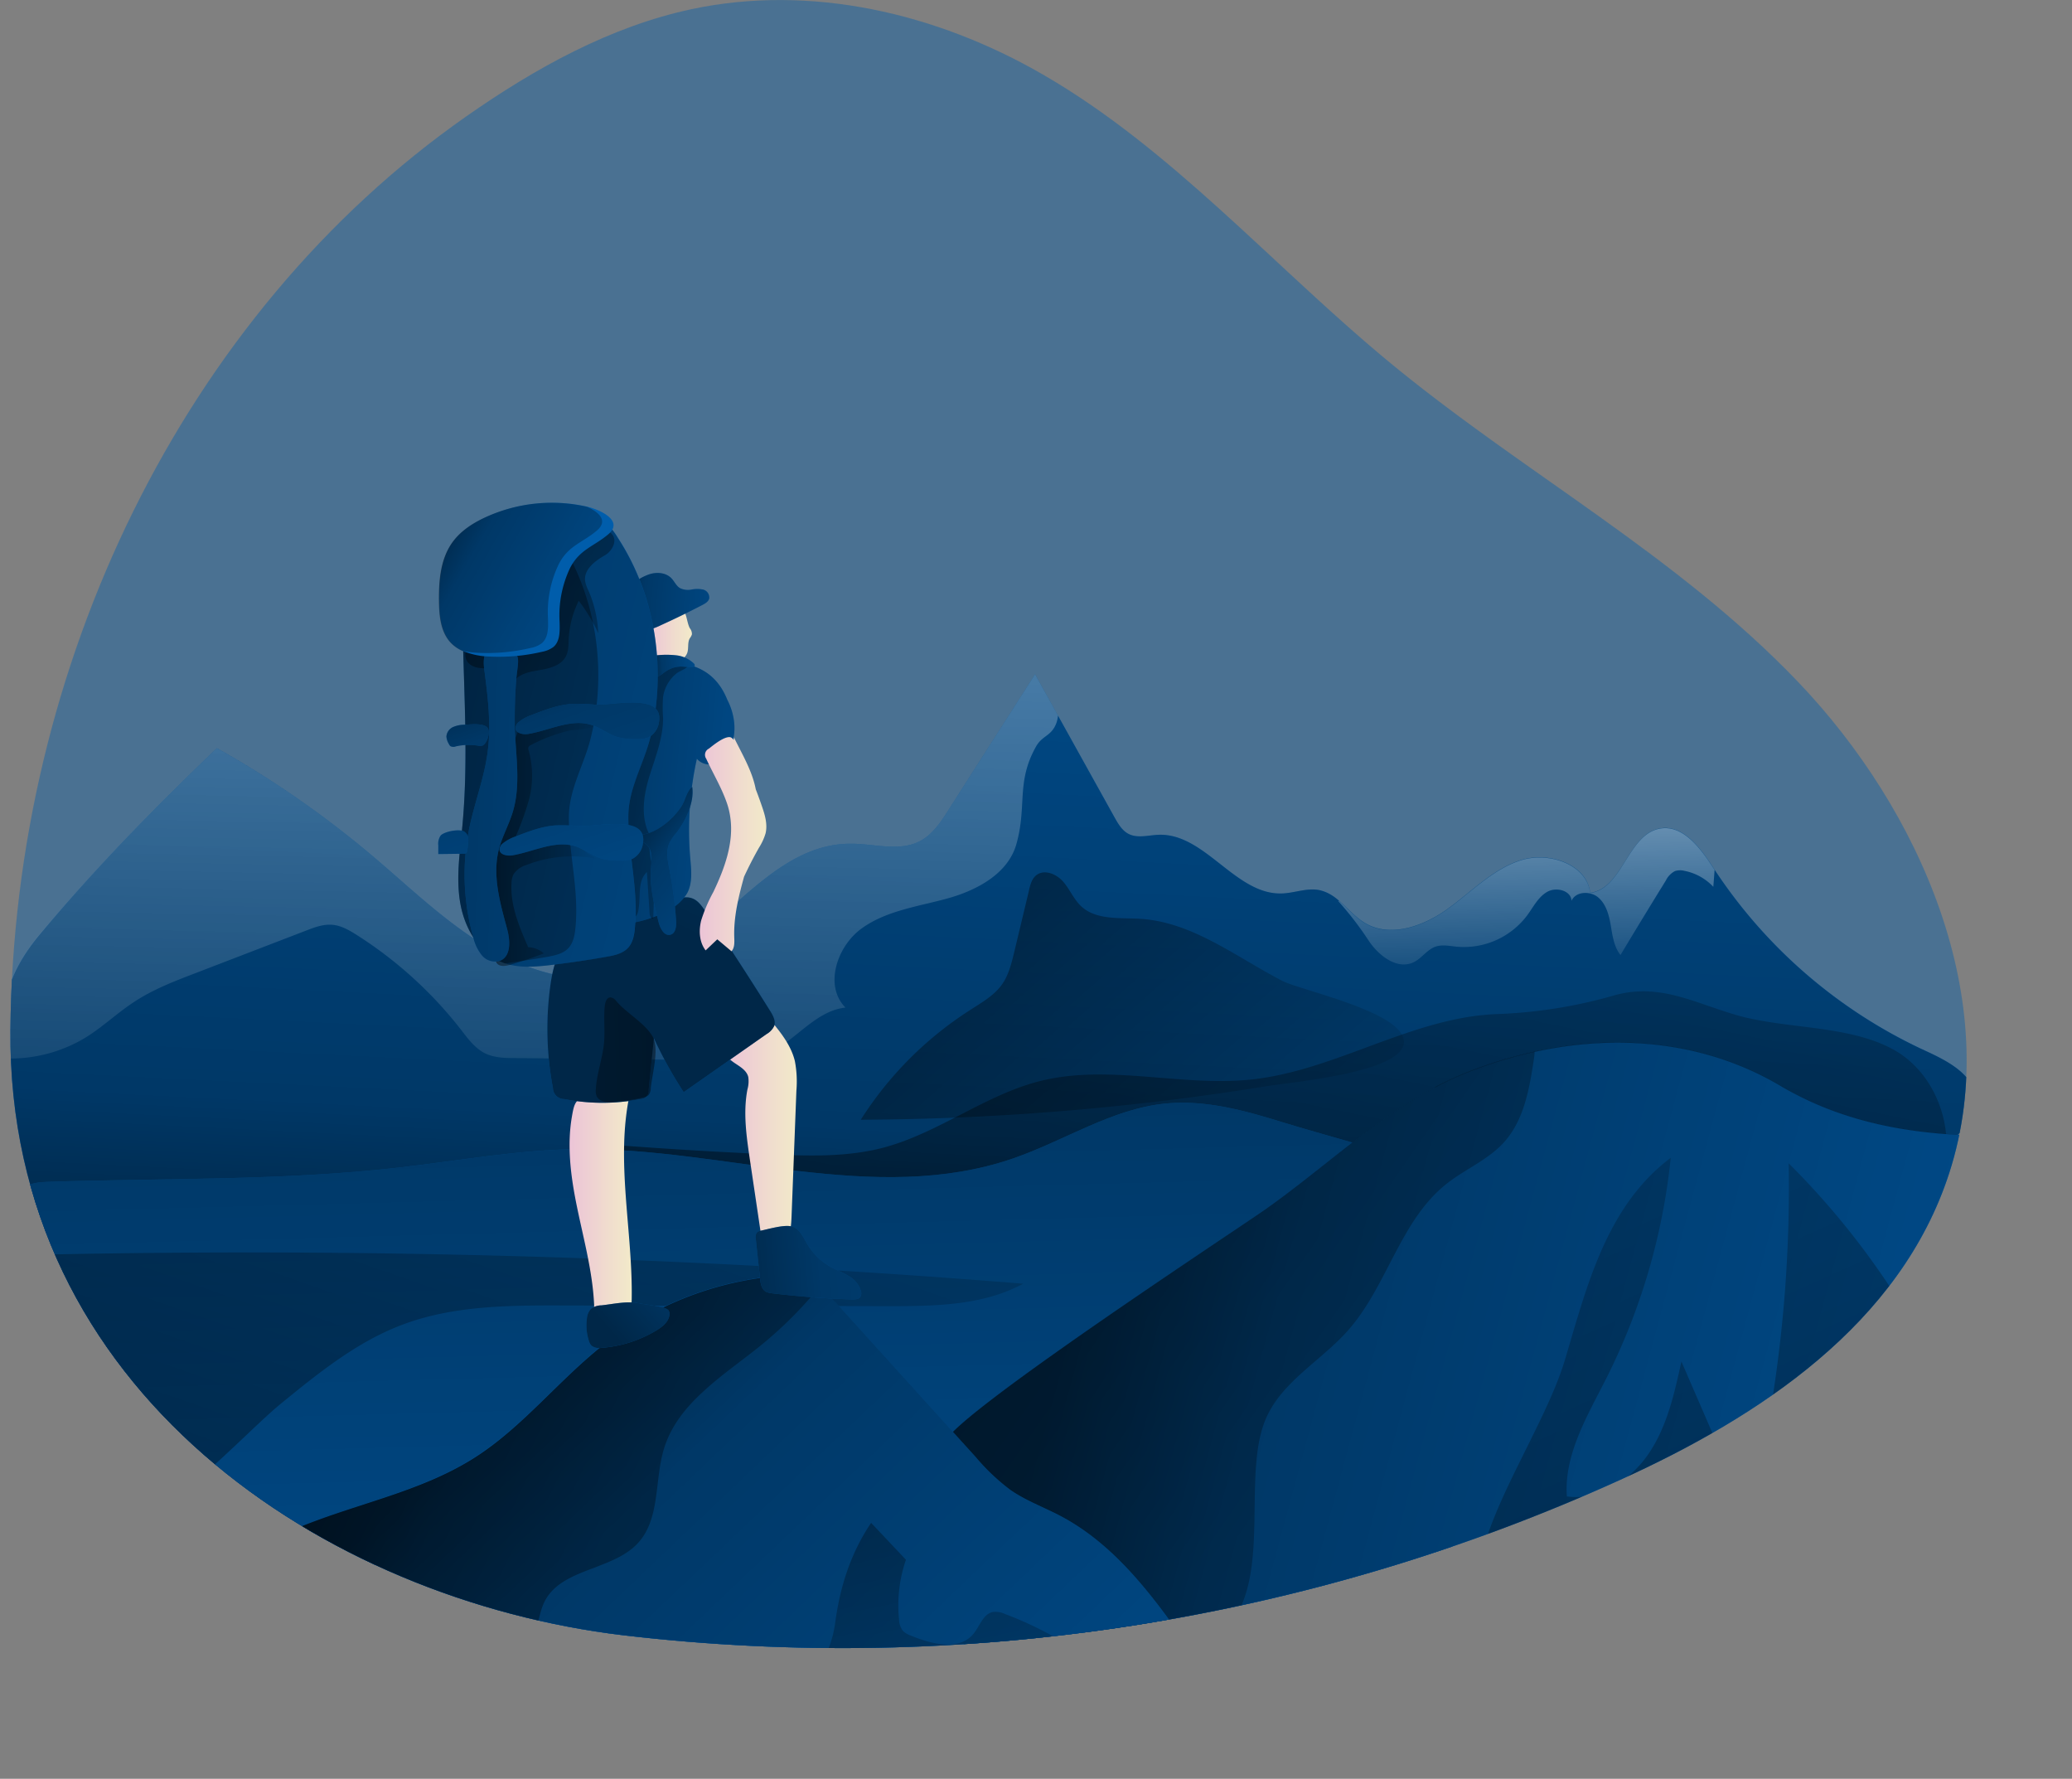 <svg xmlns:xlink="http://www.w3.org/1999/xlink" id="Layer_1" data-name="Layer 1" xmlns="http://www.w3.org/2000/svg"
     viewBox="0 0 575.08 493.58">
  <rect x="0" y="0" width="575.08" height="493.58" fill="#808080" stroke="none"/>
  <defs>
    <clipPath id="clip-path" transform="translate(-15.96 -34.95)">
      <path
        d="M145.28,67.31c19.24-13.48,40.08-25,62.62-29.82,33-7,67.87,1,97.51,18.14,35.64,20.56,63.79,53,95.84,79.55C438.5,166,481.43,189,515.1,224.26S572.38,312.67,557,360.35c-13.6,42.2-53.05,67.87-91.38,85.25a522.24,522.24,0,0,1-276.69,43.11c-82.67-9.88-171-67.67-170.08-168C19.78,219.66,66.86,122.23,145.28,67.31Z"
        fill="none"/>
    </clipPath>
    <linearGradient id="linear-gradient" x1="287.28" y1="394.51" x2="304.13" y2="51.27" gradientUnits="userSpaceOnUse">
      <stop offset="0.01"/>
      <stop offset="0.13" stop-opacity="0.69"/>
      <stop offset="1" stop-opacity="0"/>
    </linearGradient>
    <linearGradient id="linear-gradient-2" x1="354.74" y1="414.04" x2="401.06" y2="188.72"
                    xlink:href="#linear-gradient"/>
    <linearGradient id="linear-gradient-3" x1="160.67" y1="394.13" x2="169.09" y2="-23.87"
                    gradientUnits="userSpaceOnUse">
      <stop offset="0.02" stop-color="#fff" stop-opacity="0"/>
      <stop offset="0.58" stop-color="#fff" stop-opacity="0.39"/>
      <stop offset="0.68" stop-color="#fff" stop-opacity="0.68"/>
      <stop offset="1" stop-color="#fff"/>
    </linearGradient>
    <linearGradient id="linear-gradient-4" x1="237.91" y1="295.19" x2="247.39" y2="657.38"
                    xlink:href="#linear-gradient"/>
    <linearGradient id="linear-gradient-5" x1="105.72" y1="538.92" x2="206.8" y2="249.73"
                    xlink:href="#linear-gradient"/>
    <linearGradient id="linear-gradient-6" x1="310.74" y1="390.49" x2="751.55" y2="509.82"
                    xlink:href="#linear-gradient"/>
    <linearGradient id="linear-gradient-7" x1="277.17" y1="336.29" x2="530.47" y2="512.83"
                    xlink:href="#linear-gradient"/>
    <linearGradient id="linear-gradient-8" x1="174.04" y1="369.27" x2="191.3" y2="369.27"
                    gradientUnits="userSpaceOnUse">
      <stop offset="0" stop-color="#ecc4d7"/>
      <stop offset="0.42" stop-color="#efd4d1"/>
      <stop offset="0.6" stop-color="#f0dcce"/>
      <stop offset="1" stop-color="#f2eac9"/>
    </linearGradient>
    <linearGradient id="linear-gradient-9" x1="217.74" y1="350.45" x2="237.12" y2="350.45"
                    xlink:href="#linear-gradient-8"/>
    <linearGradient id="linear-gradient-10" x1="205.59" y1="300.33" x2="447.06" y2="-193.13"
                    xlink:href="#linear-gradient"/>
    <linearGradient id="linear-gradient-11" x1="195.55" y1="212.2" x2="207.97" y2="212.2"
                    xlink:href="#linear-gradient-8"/>
    <linearGradient id="linear-gradient-12" x1="187.36" y1="201.1" x2="242.99" y2="206.02"
                    xlink:href="#linear-gradient"/>
    <linearGradient id="linear-gradient-13" x1="139.58" y1="432.59" x2="409.12" y2="715.82"
                    xlink:href="#linear-gradient"/>
    <linearGradient id="linear-gradient-14" x1="105.1" y1="428.35" x2="376.55" y2="560.79"
                    xlink:href="#linear-gradient"/>
    <linearGradient id="linear-gradient-15" x1="172.11" y1="253.46" x2="266.17" y2="261.54"
                    xlink:href="#linear-gradient"/>
    <linearGradient id="linear-gradient-16" x1="167.67" y1="246.92" x2="243.25" y2="264.94"
                    xlink:href="#linear-gradient"/>
    <linearGradient id="linear-gradient-17" x1="192.56" y1="265.01" x2="253.98" y2="310.11"
                    xlink:href="#linear-gradient"/>
    <linearGradient id="linear-gradient-18" x1="196.97" y1="219.8" x2="217.74" y2="218.51"
                    xlink:href="#linear-gradient"/>
    <linearGradient id="linear-gradient-19" x1="210.2" y1="269.2" x2="228.65" y2="269.2"
                    xlink:href="#linear-gradient-8"/>
    <linearGradient id="linear-gradient-20" x1="83.42" y1="219.81" x2="398.59" y2="294.21"
                    xlink:href="#linear-gradient"/>
    <linearGradient id="linear-gradient-21" x1="94.89" y1="224.48" x2="337.41" y2="281.74"
                    xlink:href="#linear-gradient"/>
    <linearGradient id="linear-gradient-22" x1="150.92" y1="268.01" x2="182.17" y2="268.01"
                    xlink:href="#linear-gradient"/>
    <linearGradient id="linear-gradient-23" x1="145.79" y1="185.82" x2="228.85" y2="248.76"
                    xlink:href="#linear-gradient"/>
    <linearGradient id="linear-gradient-24" x1="124.39" y1="257.04" x2="270.39" y2="261.95"
                    xlink:href="#linear-gradient"/>
    <linearGradient id="linear-gradient-25" x1="215.59" y1="387.55" x2="428.05" y2="370.7"
                    xlink:href="#linear-gradient"/>
    <linearGradient id="linear-gradient-26" x1="183.81" y1="405.94" x2="327.48" y2="278.65"
                    xlink:href="#linear-gradient"/>
    <linearGradient id="linear-gradient-27" x1="440.78" y1="316.29" x2="437.97" y2="229.95"
                    xlink:href="#linear-gradient-3"/>
    <linearGradient id="linear-gradient-28" x1="273.36" y1="269.6" x2="378.65" y2="388.93"
                    xlink:href="#linear-gradient"/>
    <linearGradient id="linear-gradient-29" x1="573.32" y1="633.83" x2="366.96" y2="174.76"
                    xlink:href="#linear-gradient"/>
    <linearGradient id="linear-gradient-30" x1="256.92" y1="400.27" x2="291.67" y2="566.63"
                    xlink:href="#linear-gradient"/>
    <linearGradient id="linear-gradient-31" x1="137.54" y1="181.67" x2="216.45" y2="227.13"
                    xlink:href="#linear-gradient"/>
    <linearGradient id="linear-gradient-32" x1="171.55" y1="213.42" x2="216.71" y2="346.08"
                    xlink:href="#linear-gradient"/>
    <linearGradient id="linear-gradient-33" x1="157.29" y1="218.27" x2="202.44" y2="350.94"
                    xlink:href="#linear-gradient"/>
    <linearGradient id="linear-gradient-34" x1="140.7" y1="223.92" x2="185.86" y2="356.58"
                    xlink:href="#linear-gradient"/>
    <linearGradient id="linear-gradient-35" x1="127.71" y1="228.34" x2="172.87" y2="361" xlink:href="#linear-gradient"/>
    <linearGradient id="linear-gradient-36" x1="212.02" y1="325.46" x2="87.55" y2="329.21"
                    xlink:href="#linear-gradient"/>
  </defs>
  <title>Peak Mountain 3</title>
  <g clip-path="url(#clip-path)">
    <path
      d="M145.28,67.31c19.24-13.48,40.08-25,62.62-29.82,33-7,67.87,1,97.51,18.14,35.64,20.56,63.79,53,95.84,79.55C438.5,166,481.43,189,515.1,224.26S572.38,312.67,557,360.35c-13.6,42.2-53.05,67.87-91.38,85.25a522.24,522.24,0,0,1-276.69,43.11c-82.67-9.88-171-67.67-170.08-168C19.78,219.66,66.86,122.23,145.28,67.31Z"
      transform="translate(-15.96 -34.95)" fill="#005dab" opacity="0.42" style="isolation:isolate"/>
    <path
      d="M76.16,242.57a274.76,274.76,0,0,1,43.16,29.88c10.66,9,20.74,18.87,32.82,25.85s26.82,10.8,40.1,6.52c22.56-7.28,36.23-35.86,59.94-35.75,6.47,0,13.41,2.28,19.14-.73,3.51-1.85,5.79-5.33,7.92-8.67l24-37.6,22.07,39.7c1,1.78,2.08,3.65,3.89,4.58,2.51,1.29,5.53.34,8.36.24,12.95-.45,21.37,16.82,34.32,16.28,3.44-.14,6.85-1.59,10.23-.93,5.19,1,8.18,6.47,12.73,9.15,7,4.15,16.17.89,22.81-3.86s12.49-11,20.26-13.55,18.39.94,19.42,9c9-1.14,10.39-16.19,19.31-17.84,6.4-1.17,11.24,5.36,14.78,10.81a140.32,140.32,0,0,0,58.7,50.76c6.23,2.87,13.68,6.58,14.2,13.42s-6.43,11.74-12.5,15.05c-93.19,50.83-190.33,102.83-296.3,108.93-53,3-107.74-5.41-158.07,11.35-23.09,7.69-45.9,20.72-70,17.66a6.77,6.77,0,0,1-3.12-1c-1.73-1.25-2-3.69-2-5.82q-2.78-74.49-5.54-149C16,319,15.22,308.37,26.94,294.33,42.16,276.09,59,259,76.16,242.57Z"
      transform="translate(-15.96 -34.95)" fill="#005dab"/>
    <path
      d="M551.8,354.92c-93.18,50.83-190.32,102.83-296.29,108.93-53,3-107.74-5.41-158.07,11.36-23.08,7.69-45.9,20.7-70,17.65a6.72,6.72,0,0,1-3.11-1c-1.74-1.25-2-3.69-2.05-5.82q-2.76-74.52-5.53-149c-.12-3-.23-5.8-.29-8.44-.31-13.25.74-22.61,10.51-34.31C42.16,276.09,59,259,76.16,242.57a274.29,274.29,0,0,1,43.16,29.88c10.65,9,20.74,18.87,32.82,25.85s26.82,10.81,40.1,6.52c22.56-7.28,36.23-35.86,59.94-35.75,6.47,0,13.41,2.28,19.14-.73,3.51-1.85,5.79-5.34,7.92-8.67q12-18.81,24-37.6l6.37,11.46,15.69,28.24c1,1.78,2.08,3.65,3.89,4.58,2.52,1.29,5.54.34,8.35.24,12.95-.45,21.38,16.82,34.33,16.28,3.43-.14,6.84-1.6,10.22-.94a12.13,12.13,0,0,1,5.46,2.93c2.41,2,4.56,4.63,7.28,6.24,7,4.14,16.17.87,22.81-3.87s12.49-11,20.26-13.55,18.38.94,19.42,9c9-1.15,10.38-16.19,19.31-17.84,6.39-1.17,11.24,5.36,14.78,10.81l.43.64a140.18,140.18,0,0,0,58.27,50.13c6.23,2.85,13.69,6.57,14.2,13.41S557.87,351.6,551.8,354.92Z"
      transform="translate(-15.96 -34.95)" opacity="0.58" fill="url(#linear-gradient)"/>
    <path
      d="M431.23,316.35c-23.4.95-44.35,15.54-67.63,18.11-19.51,2.15-39.62-4.28-58.68.4-15.44,3.8-28.45,14.51-43.83,18.56-10,2.62-20.48,2.31-30.8,1.86q-26.22-1.14-52.38-3.29c16.92,13.19,38.74,18.27,60,20.92s43,3.27,63.65,9.09c17,4.79,33,13,50.18,17,17.38,4.06,35.47,3.69,53.3,2.76,32.34-1.69,64.59-5.14,96.61-10,18-2.76,40.52-7.23,50.68-24.28,8.25-13.85,3-34.1-11.48-41.63-12.55-6.54-29.49-5.33-43-9.25-11.73-3.41-21.22-8.87-33.56-5.53A134.9,134.9,0,0,1,431.23,316.35Z"
      transform="translate(-15.96 -34.95)" opacity="0.58" fill="url(#linear-gradient-2)"/>
    <path
      d="M309.61,233.53a8.93,8.93,0,0,1-.39,1.87c-1.33,3.85-3.91,3.53-5.68,6.65-5.64,10-2.46,16.54-5.51,27.21-2.33,8.15-10.95,12.75-19.11,15s-17,3.37-23.85,8.35-10.43,15.92-4.45,21.93c-9.26,1-15.05,11.09-24,13.75a31.75,31.75,0,0,1-9.54.86l-58.3-.6c-2.76,0-5.64-.09-8.15-1.29-2.8-1.38-4.74-4-6.65-6.49a114.47,114.47,0,0,0-29.06-26.41c-2.11-1.33-4.35-2.63-6.83-2.8s-4.73.69-7,1.55l-30.94,11.9c-5.78,2.21-11.6,4.46-16.78,7.84-4.66,3-8.71,6.91-13.42,9.86a40.25,40.25,0,0,1-23.56,5.89c-.31-13.25.74-22.61,10.51-34.31C42.16,276.09,59,259,76.16,242.57a274.29,274.29,0,0,1,43.16,29.88c10.65,9,20.74,18.87,32.82,25.85s26.82,10.81,40.1,6.52c22.56-7.28,36.23-35.86,59.94-35.75,6.47,0,13.41,2.28,19.14-.73,3.51-1.85,5.79-5.34,7.92-8.67q12-18.81,24-37.6Z"
      transform="translate(-15.96 -34.95)" fill="url(#linear-gradient-3)"/>
    <path
      d="M372,346.38c-10.57-3.28-21.54-6.3-32.55-5.21-14.95,1.48-28.05,10.31-42.25,15.21-38.46,13.27-80.37-3.06-121-2.56-16.58.2-33,3.23-49.45,5.11-32.16,3.66-64.64,2.93-97,3.94-2.6.08-5.38.23-7.44,1.81-3,2.29-3.35,6.61-3.44,10.39-.81,36.39-1.38,74.13,13.2,107.49,2.1,4.8,4.76,9.75,9.35,12.29,4,2.21,8.81,2.22,13.38,2.17l228.79-2.44c21-.23,42.07-.47,62.63-4.57,16-3.2,31.4-8.69,46.58-14.59,20.26-7.87,40.73-16.83,56.28-32,21.89-21.37,16.7-44.92-3.35-65.17C427.9,360.24,395.48,353.63,372,346.38Z"
      transform="translate(-15.96 -34.95)" fill="#005dab"/>
    <path
      d="M372,346.38c-10.57-3.28-21.54-6.3-32.55-5.21-14.95,1.48-28.05,10.31-42.25,15.21-38.46,13.27-80.37-3.06-121-2.56-16.58.2-33,3.23-49.45,5.11-32.16,3.66-64.64,2.93-97,3.94-2.6.08-5.38.23-7.44,1.81-3,2.29-3.35,6.61-3.44,10.39-.81,36.39-1.38,74.13,13.2,107.49,2.1,4.8,4.76,9.75,9.35,12.29,4,2.21,8.81,2.22,13.38,2.17l228.79-2.44c21-.23,42.07-.47,62.63-4.57,16-3.2,31.4-8.69,46.58-14.59,20.26-7.87,40.73-16.83,56.28-32,21.89-21.37,16.7-44.92-3.35-65.17C427.9,360.24,395.48,353.63,372,346.38Z"
      transform="translate(-15.96 -34.95)" opacity="0.58" fill="url(#linear-gradient-4)"/>
    <path
      d="M94,424.38c10.39-8.47,21-17.08,33.58-21.82,14.17-5.36,29.72-5.4,44.87-5.36l89.87.19c12.85,0,26.33-.1,37.63-6.23a2667.54,2667.54,0,0,0-282.45-7.82c-.9,17.65-7,70.38,13.36,78.6C51.07,470.09,80.86,435.08,94,424.38Z"
      transform="translate(-15.96 -34.95)" opacity="0.58" fill="url(#linear-gradient-5)"/>
    <path
      d="M414.27,336.65c-16.89,9-31.45,22.85-46.87,33.77-8.1,5.72-91,60-89.12,65.16l1.46,4a63.53,63.53,0,0,0,6.19,55.88l252,5c13.63.27,27.8.44,40.19-5.26,5.23-2.42,10.28-6.2,12.09-11.67,1.08-3.26.91-6.78.73-10.2-1.84-34,3.28-78-6-110.65-4.59-16.18-11.59-11.92-27.33-12.93s-30.32-4.33-43.63-11.33c-1.32-.69-2.62-1.41-3.91-2.18-26.42-15.64-58.2-14.9-86.52-3.83a88.14,88.14,0,0,0-9.26,4.28"
      transform="translate(-15.96 -34.95)" fill="#005dab"/>
    <path
      d="M590.17,483.48c-1.8,5.47-6.85,9.26-12.09,11.67-12.39,5.71-26.56,5.55-40.19,5.27l-251.95-5a63.62,63.62,0,0,1-9.31-43.78,60.33,60.33,0,0,1,3.11-12.09c-.48-1.34-1-2.66-1.46-4-1.88-5.15,81-59.43,89.12-65.17,15.42-10.91,30-24.79,46.88-33.77a91.13,91.13,0,0,1,9.25-4.27,122.18,122.18,0,0,1,18.37-5.59c23.16-5.06,47.33-2.91,68.15,9.42,1.29.77,2.59,1.49,3.91,2.19,13.31,7,27.86,10.31,43.63,11.32s22.73-3.26,27.33,12.94c9.25,32.6,4.14,76.66,6,110.64C591.08,476.71,591.26,480.23,590.17,483.48Z"
      transform="translate(-15.96 -34.95)" opacity="0.58" fill="url(#linear-gradient-6)"/>
    <path
      d="M441.9,326.78a17.67,17.67,0,0,1-.22,2.12c-1.24,8.16-2.71,16.79-8.21,22.93-4.46,5-11,7.58-16.18,11.74-12.78,10.23-16.34,28.31-27.2,40.56-7.39,8.35-18.18,14.06-22.69,24.26-8.83,19.95,7.53,60.05-25.93,65.81-22.69,3.9-49.91-26.12-64.84-42.54a60.33,60.33,0,0,1,3.11-12.09c-.48-1.34-1-2.66-1.46-4-1.88-5.15,81-59.43,89.12-65.17,15.42-10.91,30-24.79,46.88-33.77a91.13,91.13,0,0,1,9.25-4.27A122.18,122.18,0,0,1,441.9,326.78Z"
      transform="translate(-15.96 -34.95)" opacity="0.58" fill="url(#linear-gradient-7)"/>
    <path
      d="M175.8,368.35c1.89,9.61,4.66,19.12,5.07,28.91a3,3,0,0,0,.89,2.45,2.84,2.84,0,0,0,1.53.32c1.19,0,2.37,0,3.55,0a4.89,4.89,0,0,0,3.16-.71c1.12-.88,1.27-2.5,1.29-3.93.31-19-4.55-38.28-.53-56.87.07-.33-10.44.32-11.38.5-3.78.7-4.07,2.19-4.71,5.9C173.35,352.72,174.3,360.69,175.8,368.35Z"
      transform="translate(-15.96 -34.95)" fill="url(#linear-gradient-8)"/>
    <path
      d="M223.64,333.8a8.21,8.21,0,0,1-.23,3.44c-1.23,6.42-.28,13,.68,19.51l3.65,24.58c2,1.43,5,.23,6.34-1.84s1.48-4.65,1.58-7.11L237,337.59a30.2,30.2,0,0,0-.43-8.23c-.85-3.51-2.93-6.59-5.19-9.41a2.4,2.4,0,0,0-1.17-.95,2.37,2.37,0,0,0-1.38.17c-2.88,1-9.76,3.85-10.94,7C216.59,329.78,222.77,330.2,223.64,333.8Z"
      transform="translate(-15.96 -34.95)" fill="url(#linear-gradient-9)"/>
    <path
      d="M169.43,336.88a3.13,3.13,0,0,0,3.16,3.05,55,55,0,0,0,21.16,0,2.25,2.25,0,0,0,2.24-2.53l1.46-14.34A114.7,114.7,0,0,0,205.72,338l23-16.11a5.18,5.18,0,0,0,2.12-2.26c.48-1.41-.33-2.9-1.12-4.16q-8.75-14-18-27.7c-1-1.43-2-2.94-3.65-3.54-1.82-.68-3.84,0-5.67.6l-21.39,7.5c-8.78,3.07-11.11,7.38-12.33,16.3A88.1,88.1,0,0,0,169.43,336.88Z"
      transform="translate(-15.96 -34.95)" fill="#005dab"/>
    <path
      d="M169.43,336.88a3.13,3.13,0,0,0,3.16,3.05,55,55,0,0,0,21.16,0,2.25,2.25,0,0,0,2.24-2.53l1.46-14.34A114.7,114.7,0,0,0,205.72,338l23-16.11a5.18,5.18,0,0,0,2.12-2.26c.48-1.41-.33-2.9-1.12-4.16q-8.75-14-18-27.7c-1-1.43-2-2.94-3.65-3.54-1.82-.68-3.84,0-5.67.6l-21.39,7.5c-8.78,3.07-11.11,7.38-12.33,16.3A88.1,88.1,0,0,0,169.43,336.88Z"
      transform="translate(-15.96 -34.95)" opacity="0.58" fill="url(#linear-gradient-10)"/>
    <path
      d="M207.43,209.29A2.51,2.51,0,0,1,208,211a4,4,0,0,1-.6,1.09c-.69,1.22-.23,2.81-.73,4.12s-2,2.16-3.17,3a16.8,16.8,0,0,1-2.84,2,3,3,0,0,1-3.25-.28,4.05,4.05,0,0,1-.94-2.42,80.23,80.23,0,0,1-.87-11.27,3.79,3.79,0,0,1,.3-1.8,3.28,3.28,0,0,1,1.15-1.1c2-1.26,5.29-2.06,7.56-1C206.64,204.29,206.44,207.48,207.43,209.29Z"
      transform="translate(-15.96 -34.95)" fill="url(#linear-gradient-11)"/>
    <path
      d="M196.09,194.34c2.1-.73,4.68-.53,6.22,1.07.83.86,1.31,2.07,2.32,2.7a5,5,0,0,0,3.21.44,8,8,0,0,1,3.27,0,2.26,2.26,0,0,1,1.69,2.47c-.22.88-1.1,1.39-1.91,1.81q-5.62,2.93-11.41,5.56a18,18,0,0,1-3.69,1.37,2.87,2.87,0,0,1-1.74,0,2.82,2.82,0,0,1-1-.82,12,12,0,0,1-3-8.83C190.27,197.23,193.54,195.23,196.09,194.34Z"
      transform="translate(-15.96 -34.95)" fill="#005dab"/>
    <path
      d="M196.09,194.34c2.1-.73,4.68-.53,6.22,1.07.83.86,1.31,2.07,2.32,2.7a5,5,0,0,0,3.21.44,8,8,0,0,1,3.27,0,2.26,2.26,0,0,1,1.69,2.47c-.22.88-1.1,1.39-1.91,1.81q-5.62,2.93-11.41,5.56a18,18,0,0,1-3.69,1.37,2.87,2.87,0,0,1-1.74,0,2.82,2.82,0,0,1-1-.82,12,12,0,0,1-3-8.83C190.27,197.23,193.54,195.23,196.09,194.34Z"
      transform="translate(-15.96 -34.95)" opacity="0.58" fill="url(#linear-gradient-12)"/>
    <path
      d="M147.85,439.25c13.52-8.68,23.53-21.85,36.23-31.69a90.78,90.78,0,0,1,46.57-18.48c3-.29,6.15-.41,9,.66,3.3,1.24,5.8,3.95,8.17,6.57l38.93,42.93a59,59,0,0,0,9.63,9.14c4.29,3,9.27,4.79,13.9,7.23,15.81,8.31,26.62,23.51,36.82,38.16a318.75,318.75,0,0,0-82.93,17.86c-11.43,4.12-22.66,8.9-34.43,11.93-17.84,4.58-36.46,5-54.88,5-21.15-.06-42.33-.72-63.38-2.79-11.6-1.15-23.36-2.89-34.29-7.07-7.31-2.8-26.7-11.48-24-21.27,1.64-6,15.1-17.07,19.9-22.23,8.28-8.9,19.63-14.21,30.87-18.37C118.7,451.32,134.42,447.87,147.85,439.25Z"
      transform="translate(-15.96 -34.95)" fill="#005dab"/>
    <path
      d="M347.09,493.77a318.43,318.43,0,0,0-82.93,17.86c-11.43,4.11-22.66,8.9-34.43,11.93-17.84,4.58-36.46,5-54.88,5-21.15,0-42.33-.72-63.39-2.79l-2-.22c-10.94-1.14-22-2.91-32.27-6.85-7.3-2.81-26.69-11.48-24-21.28,1.64-6,15.11-17.06,19.91-22.22,8.27-8.9,19.62-14.21,30.86-18.37,14.78-5.47,30.51-8.92,43.94-17.53s23.53-21.87,36.24-31.7a90.76,90.76,0,0,1,46.56-18.48c3-.28,6.15-.41,9,.65a14.08,14.08,0,0,1,3.78,2.22,40.07,40.07,0,0,1,4.39,4.35l38.92,42.94a59.54,59.54,0,0,0,9.64,9.14c4.29,3,9.27,4.79,13.9,7.23C326.07,463.91,336.88,479.12,347.09,493.77Z"
      transform="translate(-15.96 -34.95)" opacity="0.58" fill="url(#linear-gradient-13)"/>
    <path
      d="M243.42,392a112.75,112.75,0,0,1-16.52,16.46c-10.26,8.27-22.7,15.75-26.61,28.34-2.73,8.78-1,19.38-7.17,26.22-7,7.75-21.28,7-26,16.31-1.12,2.23-1.49,4.75-2.25,7.12-4.2,13.06-18.75,19.08-31.11,25a178.56,178.56,0,0,0-24.34,14.11c-10.94-1.14-22-2.91-32.27-6.85-7.3-2.81-26.69-11.48-24-21.28,1.64-6,15.11-17.06,19.91-22.22,8.27-8.9,19.62-14.21,30.86-18.37,14.78-5.47,30.51-8.92,43.94-17.53s23.53-21.87,36.24-31.7a90.76,90.76,0,0,1,46.56-18.48c3-.28,6.15-.41,9,.65A14.08,14.08,0,0,1,243.42,392Z"
      transform="translate(-15.96 -34.95)" opacity="0.58" fill="url(#linear-gradient-14)"/>
    <path
      d="M217.8,229.08c2.28,4.36,2.87,9.87.45,14.15a7.57,7.57,0,0,1-3.95,3.56,4.47,4.47,0,0,1-4.92-1.3,91.6,91.6,0,0,0-1.84,27.58c.28,3.29.7,6.8-.85,9.71a12.51,12.51,0,0,1-5.14,4.71c-10.34,5.8-23.17,4.73-34.61,1.64a3.09,3.09,0,0,1-2.82-3.6c-.23-5.3-.23-10.61-.24-15.92V248.45c0-6.63.1-13.65,3.57-19.29a14.5,14.5,0,0,1,5.77-5.46,24.19,24.19,0,0,1,7.08-1.86C192.39,220,211.35,213,217.8,229.08Z"
      transform="translate(-15.96 -34.95)" fill="#005dab"/>
    <path
      d="M217.8,229.08c2.28,4.36,2.87,9.87.45,14.15a7.57,7.57,0,0,1-3.95,3.56,4.47,4.47,0,0,1-4.92-1.3,91.6,91.6,0,0,0-1.84,27.58c.28,3.29.7,6.8-.85,9.71a12.51,12.51,0,0,1-5.14,4.71c-10.34,5.8-23.17,4.73-34.61,1.64a3.09,3.09,0,0,1-2.82-3.6c-.23-5.3-.23-10.61-.24-15.92V248.45c0-6.63.1-13.65,3.57-19.29a14.5,14.5,0,0,1,5.77-5.46,24.19,24.19,0,0,1,7.08-1.86C192.39,220,211.35,213,217.8,229.08Z"
      transform="translate(-15.96 -34.95)" opacity="0.58" fill="url(#linear-gradient-15)"/>
    <path
      d="M200,228.33a40,40,0,0,0,0,5.89c0,5.36-2,10.48-3.63,15.61s-2.63,10.79-.6,15.76a6.9,6.9,0,0,1,.64,2,9.78,9.78,0,0,1-.16,1.7,16.62,16.62,0,0,0,.49,4.75c.93,5.21.72,10.54.52,15.82-.65.08-.93-.79-1-1.44l-.75-11.48c-2.74,2.53-1.63,7-2.39,10.64a2.91,2.91,0,0,1-1.34,2.17,2.33,2.33,0,0,1-2.82-1.15,6.78,6.78,0,0,1-.63-3.25l-.49-19.7a133,133,0,0,1,.5-20c.49-3.91,1.32-7.76,2-11.65a30.23,30.23,0,0,1,1.93-7.83,13.67,13.67,0,0,1,10.93-7.75c.87-.08,3.58-.17,3.75,1.07.11.81-2.46,1.73-3.05,2.19A10.32,10.32,0,0,0,200,228.33Z"
      transform="translate(-15.96 -34.95)" opacity="0.58" fill="url(#linear-gradient-16)"/>
    <path
      d="M200,264c-2.45,1.77-5.5,3.13-8.43,2.39-.32.58.17,1.33.77,1.61s1.31.31,1.93.54a4.17,4.17,0,0,1,2.4,3.33,18.76,18.76,0,0,1-.07,4.3c-.31,5,.94,9.93,2.18,14.77.44,1.7,1.58,3.85,3.28,3.38,1.43-.4,1.65-2.31,1.56-3.79a112,112,0,0,0-1.85-14.25c-.5-2.52-1.06-5.25.05-7.56a15.62,15.62,0,0,1,1.92-2.73c2.54-3.28,5-8.5,4.34-12.7-1.51,1.16-1.91,3.75-2.95,5.36A20.09,20.09,0,0,1,200,264Z"
      transform="translate(-15.96 -34.95)" fill="#005dab"/>
    <path
      d="M200,264c-2.45,1.77-5.5,3.13-8.43,2.39-.32.58.17,1.33.77,1.61s1.31.31,1.93.54a4.17,4.17,0,0,1,2.4,3.33,18.76,18.76,0,0,1-.07,4.3c-.31,5,.94,9.93,2.18,14.77.44,1.7,1.58,3.85,3.28,3.38,1.43-.4,1.65-2.31,1.56-3.79a112,112,0,0,0-1.85-14.25c-.5-2.52-1.06-5.25.05-7.56a15.62,15.62,0,0,1,1.92-2.73c2.54-3.28,5-8.5,4.34-12.7-1.51,1.16-1.91,3.75-2.95,5.36A20.09,20.09,0,0,1,200,264Z"
      transform="translate(-15.96 -34.95)" opacity="0.58" fill="url(#linear-gradient-17)"/>
    <path
      d="M204.48,219.93c1.15-.07,2.29.17,3.44.15.36,0,.82-.11.87-.47a.75.75,0,0,0-.3-.6,8.41,8.41,0,0,0-4.85-2.22,25.27,25.27,0,0,0-5.43,0,3,3,0,0,0-1.78.51c-1.57,1.29-.71,5,1.36,5.34,1.2.19,2-.76,2.92-1.36A7.78,7.78,0,0,1,204.48,219.93Z"
      transform="translate(-15.96 -34.95)" fill="#005dab"/>
    <path
      d="M204.48,219.93c1.15-.07,2.29.17,3.44.15.36,0,.82-.11.87-.47a.75.75,0,0,0-.3-.6,8.41,8.41,0,0,0-4.85-2.22,25.27,25.27,0,0,0-5.43,0,3,3,0,0,0-1.78.51c-1.57,1.29-.71,5,1.36,5.34,1.2.19,2-.76,2.92-1.36A7.78,7.78,0,0,1,204.48,219.93Z"
      transform="translate(-15.96 -34.95)" opacity="0.58" fill="url(#linear-gradient-18)"/>
    <path
      d="M220.07,283.82a109.6,109.6,0,0,1,6.57-13.69,15.69,15.69,0,0,0,1.8-3.93c.6-2.48-.16-5.08-1-7.5a123.5,123.5,0,0,0-5.89-14.3c-.58-1.18-1.65-4.82-3.06-4.91-1.69-.11-4.53,2.2-5.77,3.19a1.91,1.91,0,0,0-.75,2.81c1.88,4.07,4.21,7.94,5.69,12.16a20.71,20.71,0,0,1,1,4.15c1,7.07-1.62,14.2-4.71,20.66a43.3,43.3,0,0,0-3.39,7.94c-.69,2.8-.52,6,1.25,8.27l3.23-3.07,3.95,3.32c.89-1,.81-2.52.76-3.86-.27-7.93,2.51-15.6,4.49-23.28,1.34-5.18,2.31-10.6,1.75-16-.6-5.75-3.61-10.7-6.12-15.79a2.14,2.14,0,0,0-.25-.41"
      transform="translate(-15.96 -34.95)" fill="url(#linear-gradient-19)"/>
    <path
      d="M187.51,184.24a19.16,19.16,0,0,0-4.88-5.52c-4.36-3-10.15-2.49-15.41-1.86-8.15,1-17.64,2.87-21.2,10.27-1.48,3.08-1.62,6.6-1.66,10-.33,22.38,2,44.84-.05,67.13-.67,7.09-1.79,14.28-.58,21.31s5.3,14.06,12,16.53c4.11,1.51,8.66,1.14,13,.64q7.88-.92,15.67-2.31c2.1-.37,4.34-.85,5.81-2.4s1.84-3.89,2-6.05c.93-10.49-1.93-20.27-1.86-30.6.05-7.51,4.16-14.23,6-21.4C201.05,221.25,198.08,200.52,187.51,184.24Z"
      transform="translate(-15.96 -34.95)" fill="#005dab"/>
    <path
      d="M196.34,240c-1.8,7.17-5.91,13.9-6,21.4-.06,10.34,2.79,20.11,1.86,30.6-.19,2.16-.54,4.48-2,6.05s-3.71,2-5.81,2.41q-7.8,1.38-15.67,2.3c-4.18.48-8.55.85-12.53-.48-.16,0-.32-.1-.49-.17-6.68-2.45-10.77-9.49-12-16.53s-.09-14.21.57-21.31c2.11-22.29-.28-44.74.05-67.12,0-3.41.19-6.94,1.66-10,3-6.31,10.37-8.6,17.51-9.76h0c1.24-.2,2.47-.36,3.68-.51,5.26-.64,11-1.15,15.41,1.85a18.8,18.8,0,0,1,4.88,5.53C198.08,200.51,201.05,221.24,196.34,240Z"
      transform="translate(-15.96 -34.95)" opacity="0.58" fill="url(#linear-gradient-20)"/>
    <path
      d="M179.85,240c-1.81,7.17-5.91,13.9-6,21.4-.08,10.34,2.79,20.11,1.86,30.6-.19,2.16-.54,4.48-2,6.05s-3.71,2-5.8,2.41q-5.83,1-11.71,1.82c-.16,0-.32-.1-.49-.17-6.68-2.45-10.77-9.49-12-16.53s-.09-14.21.57-21.31c2.11-22.29-.28-44.74.05-67.12,0-3.41.19-6.94,1.66-10,3-6.31,10.37-8.6,17.51-9.76h0a12.81,12.81,0,0,1,2.6,1.34,18.91,18.91,0,0,1,4.87,5.53C181.59,200.51,184.56,221.24,179.85,240Z"
      transform="translate(-15.96 -34.95)" opacity="0.58" fill="url(#linear-gradient-21)"/>
    <path
      d="M163.29,241.7a1.36,1.36,0,0,0-.65.53,1.4,1.4,0,0,0,.06,1,26,26,0,0,1-.08,14.17,77.58,77.58,0,0,1-5.27,13.34l10.55-1.7c2.39-.38,4.93-.76,7.19.12,2.42.93,4.16,3.15,6.57,4.11A34.88,34.88,0,0,0,162,275a6.34,6.34,0,0,0-3.53,2.6,5.92,5.92,0,0,0-.54,2.39c-.38,6.18,2.15,12.12,4.63,17.8a6.72,6.72,0,0,1,4.33,1.71q-4.6,1.8-9.37,3.17c-1.27.37-2.9.6-3.68-.47a3.27,3.27,0,0,1-.47-1.45A146.94,146.94,0,0,1,150.94,280c-.3-14.4,3.6-28.59,8.75-42a3,3,0,0,1,.93-1.47,3.08,3.08,0,0,1,1.24-.41l12.9-2.22c1.64-.28,8.09-2.06,7.35,1-.64,2.7-6.14,2.38-8,2.76A45,45,0,0,0,163.29,241.7Z"
      transform="translate(-15.96 -34.95)" opacity="0.58" fill="url(#linear-gradient-22)"/>
    <path
      d="M183.91,189c-2.81,1.59-6,4-5.54,7.23a9.5,9.5,0,0,0,.89,2.56A32.75,32.75,0,0,1,182,210.67a44.86,44.86,0,0,0-5.41-9,26.52,26.52,0,0,0-2.78,10.5c-.09,1.71,0,3.51-.84,5-1.26,2.34-4.16,3.19-6.78,3.64s-5.5.85-7.32,2.79c-.05-1.75-1.83-3-3.56-3.3s-3.5.1-5.26.08-3.72-.58-4.55-2.13-.21-3.53.54-5.17a41.06,41.06,0,0,1,7-10.48c3.36-3.68,7.37-6.73,10.6-10.51,1.81-2.11,3.37-4.45,5.33-6.42a12.1,12.1,0,0,1,7.2-3.88c2-.18,7.42-.3,9.06.86C187.75,184.46,186,187.78,183.91,189Z"
      transform="translate(-15.96 -34.95)" opacity="0.58" fill="url(#linear-gradient-23)"/>
    <path
      d="M158.87,237.9c.37,7.51,1.59,15.23-.61,22.43-1.07,3.5-2.91,6.73-3.83,10.27-1.87,7.21.29,14.78,2.25,22,.89,3.22,1.2,7.64-1.88,8.93a4.69,4.69,0,0,1-5.06-1.45,12,12,0,0,1-2.41-5,63.83,63.83,0,0,1-1.12-30.31c1.45-7,4.1-13.82,5.07-20.94,1.05-7.7.09-15.52-.93-23.23-.32-2.39-.14-5.59,2.19-6.21a5.2,5.2,0,0,1,2.41.16c6,1.41,4.92,2.82,4.33,8.5A139.81,139.81,0,0,0,158.87,237.9Z"
      transform="translate(-15.96 -34.95)" fill="#005dab"/>
    <path
      d="M158.87,237.9c.37,7.51,1.59,15.23-.61,22.43-1.07,3.5-2.91,6.73-3.83,10.27-1.87,7.21.29,14.78,2.25,22,.89,3.22,1.2,7.64-1.88,8.93a4.69,4.69,0,0,1-5.06-1.45,12,12,0,0,1-2.41-5,63.83,63.83,0,0,1-1.12-30.31c1.45-7,4.1-13.82,5.07-20.94,1.05-7.7.09-15.52-.93-23.23-.32-2.39-.14-5.59,2.19-6.21a5.2,5.2,0,0,1,2.41.16c6,1.41,4.92,2.82,4.33,8.5A139.81,139.81,0,0,0,158.87,237.9Z"
      transform="translate(-15.96 -34.95)" opacity="0.58" fill="url(#linear-gradient-24)"/>
    <path
      d="M227.31,376.41A2.21,2.21,0,0,0,226,377a2.3,2.3,0,0,0-.27,1.7l1.17,11c.14,1.4.43,3,1.66,3.69a4.27,4.27,0,0,0,1.61.42q11.1,1.35,22.28,1.71c.87,0,1.9,0,2.35-.78a2,2,0,0,0,.14-1.43,7,7,0,0,0-3.35-4.22c-1.56-1-3.32-1.62-4.93-2.51a17.69,17.69,0,0,1-6.76-6.62c-1.16-2-2.23-4.5-4.73-4.78C233,374.92,229.52,375.93,227.31,376.41Z"
      transform="translate(-15.96 -34.95)" fill="#005dab"/>
    <path
      d="M182.89,397.17a5,5,0,0,0-2.85.91,4.34,4.34,0,0,0-1.18,2.69,14,14,0,0,0,.54,6.23,3.3,3.3,0,0,0,.71,1.33,3.47,3.47,0,0,0,2.76.63,34.64,34.64,0,0,0,15.31-4.86c1.65-1,3.35-2.36,3.58-4.27a1.78,1.78,0,0,0-.25-1.26c-.84-1.15-6.7-1.65-8.33-2C189.87,395.93,186.21,396.81,182.89,397.17Z"
      transform="translate(-15.96 -34.95)" fill="#005dab"/>
    <path
      d="M227.31,376.41A2.21,2.21,0,0,0,226,377a2.3,2.3,0,0,0-.27,1.7l1.17,11c.14,1.4.43,3,1.66,3.69a4.27,4.27,0,0,0,1.61.42q11.1,1.35,22.28,1.71c.87,0,1.9,0,2.35-.78a2,2,0,0,0,.14-1.43,7,7,0,0,0-3.35-4.22c-1.56-1-3.32-1.62-4.93-2.51a17.69,17.69,0,0,1-6.76-6.62c-1.16-2-2.23-4.5-4.73-4.78C233,374.92,229.52,375.93,227.31,376.41Z"
      transform="translate(-15.96 -34.95)" opacity="0.58" fill="url(#linear-gradient-25)"/>
    <path
      d="M182.89,397.17a5,5,0,0,0-2.85.91,4.34,4.34,0,0,0-1.18,2.69,14,14,0,0,0,.54,6.23,3.3,3.3,0,0,0,.71,1.33,3.47,3.47,0,0,0,2.76.63,34.64,34.64,0,0,0,15.31-4.86c1.65-1,3.35-2.36,3.58-4.27a1.78,1.78,0,0,0-.25-1.26c-.84-1.15-6.7-1.65-8.33-2C189.87,395.93,186.21,396.81,182.89,397.17Z"
      transform="translate(-15.96 -34.95)" opacity="0.58" fill="url(#linear-gradient-26)"/>
    <path
      d="M491.84,276.33c-.1,1.57-.23,3.14-.35,4.71a14.92,14.92,0,0,0-8-4.44,4.83,4.83,0,0,0-2.64.06,5.82,5.82,0,0,0-2.53,2.61q-6.37,10.31-12.6,20.69c-1.8-2.28-2.21-5.31-2.69-8.17s-1.26-5.9-3.46-7.79-6.27-1.75-7.43.91c-.15-2.88-4.26-3.91-6.76-2.48s-3.84,4.2-5.55,6.52a22,22,0,0,1-19.58,8.7c-2-.2-4-.66-5.91,0-2.31.83-3.74,3.17-5.94,4.27-4.55,2.27-9.76-1.72-12.56-5.94A91.59,91.59,0,0,0,387.4,285l.15-.09c2.41,2,4.56,4.63,7.28,6.24,7,4.14,16.17.87,22.81-3.87s12.49-11,20.26-13.55,18.38.94,19.42,9c9-1.15,10.38-16.19,19.31-17.84,6.39-1.17,11.24,5.36,14.78,10.81Z"
      transform="translate(-15.96 -34.95)" fill="url(#linear-gradient-27)"/>
    <path
      d="M371.86,307.13c-12.8-6.63-24.86-16.26-39.25-17.21-5.77-.38-12.36.45-16.59-3.51-2.06-1.94-3.14-4.7-5-6.83s-5.26-3.52-7.46-1.75c-1.23,1-1.67,2.65-2,4.19l-4.12,17.19c-.75,3.1-1.53,6.28-3.36,8.89-2.18,3.1-5.6,5-8.81,7.09a99.2,99.2,0,0,0-30.4,30.47,723.82,723.82,0,0,0,112.91-9.35c6.73-1.09,36.69-3.7,37.81-11.76C406.76,316,377.14,309.86,371.86,307.13Z"
      transform="translate(-15.96 -34.95)" opacity="0.58" fill="url(#linear-gradient-28)"/>
    <path
      d="M479.67,356.22a175.8,175.8,0,0,1-17.93,61.29c-5.24,10.39-11.72,21.07-10.9,32.68,9,1.23,17.75-4.5,22.79-12s7.08-16.61,9-25.46l8.62,19.9c.81,1.87,1.7,3.84,3.39,5,2.93,2,7.17.51,9.39-2.24s2.9-6.4,3.47-9.89a376.79,376.79,0,0,0,4.9-67.75,218.11,218.11,0,0,1,29.26,36.07c3.06,4.72,6,9.65,7.37,15.11,1.62,6.37,1.06,13.07,1.31,19.65a80.09,80.09,0,0,0,14.82,43.29c4.26,5.95,9,15.25,2.84,19.29a12.54,12.54,0,0,1-5,1.55c-26.91,4.24-141,20.18-136.9-20.22,1.88-18.24,18.69-41.72,24.24-60.32C456.42,391.8,461.79,369.69,479.67,356.22Z"
      transform="translate(-15.96 -34.95)" opacity="0.58" fill="url(#linear-gradient-29)"/>
    <path
      d="M257.74,457.52l9.66,10.24a38.88,38.88,0,0,0-1.91,16.58,5.36,5.36,0,0,0,1.1,3.18,5.79,5.79,0,0,0,2.11,1.26c5.77,2.39,13.43,4.36,17.42-.44,1.8-2.17,2.72-5.62,5.5-6.1a6.38,6.38,0,0,1,3.31.59,99.08,99.08,0,0,1,29.27,17.22,151.14,151.14,0,0,0-33.71,3.76c-6.54,1.48-13,3.4-19.41,5.32-9.38,2.8-44.86,20-35-1,4.86-10.29,10.1-11.06,11.75-23.32C249.18,475,252.16,465.77,257.74,457.52Z"
      transform="translate(-15.96 -34.95)" opacity="0.58" fill="url(#linear-gradient-30)"/>
    <path
      d="M184.83,183.17c-4,3.42-7.94,4.16-10.63,9.35a30.63,30.63,0,0,0-2.93,15c.06,2.47.18,5.33-1.69,6.94a7.37,7.37,0,0,1-3.13,1.34A52.33,52.33,0,0,1,152,217.14a20.43,20.43,0,0,1-7.69-1.61h0a10,10,0,0,1-3.3-2.35c-2.71-3-3.1-7.37-3.15-11.4-.06-5.64.4-11.63,3.66-16.24,2.29-3.25,5.78-5.49,9.41-7.14a44.11,44.11,0,0,1,28-2.85h0C182.63,176.42,189.12,179.46,184.83,183.17Z"
      transform="translate(-15.96 -34.95)" fill="#005dab"/>
    <path
      d="M181.67,182.13c-3.94,3.4-7.94,4.14-10.62,9.35a30.7,30.7,0,0,0-3,15c.08,2.47.18,5.32-1.69,6.94a7.33,7.33,0,0,1-3.12,1.33,52.31,52.31,0,0,1-14.49,1.35,27,27,0,0,1-4.53-.56h0a10,10,0,0,1-3.3-2.35c-2.71-3-3.1-7.37-3.15-11.4-.06-5.64.4-11.63,3.66-16.24,2.29-3.25,5.78-5.49,9.41-7.14a44.11,44.11,0,0,1,28-2.85h0C182.08,177,184.86,179.36,181.67,182.13Z"
      transform="translate(-15.96 -34.95)" opacity="0.58" fill="url(#linear-gradient-31)"/>
    <path
      d="M180.84,230.47a47.63,47.63,0,0,0-6.2-.19c-3.84.27-7.5,1.68-11.09,3.07a11.29,11.29,0,0,0-3.66,2,2.29,2.29,0,0,0-.86,1.57c0,1.52,2.12,1.93,3.62,1.68,5.91-1,11.86-4.33,17.56-2.47,2.56.84,4.73,2.67,7.32,3.41a18.34,18.34,0,0,0,5,.5,8,8,0,0,0,3.44-.49,5.53,5.53,0,0,0,2.87-4.12C200.38,227,186.13,230.81,180.84,230.47Z"
      transform="translate(-15.96 -34.95)" fill="#005dab"/>
    <path
      d="M176.39,264.16a47.52,47.52,0,0,0-6.2-.18c-3.84.26-7.5,1.67-11.08,3.06a11.54,11.54,0,0,0-3.67,2,2.26,2.26,0,0,0-.85,1.57c0,1.52,2.11,1.93,3.61,1.68,5.92-1,11.87-4.32,17.56-2.46,2.57.83,4.73,2.66,7.32,3.41a18.74,18.74,0,0,0,5,.49,8.2,8.2,0,0,0,3.45-.48,5.55,5.55,0,0,0,2.86-4.13C195.94,260.7,181.68,264.51,176.39,264.16Z"
      transform="translate(-15.96 -34.95)" fill="#005dab"/>
    <path
      d="M144.92,236.05a7.91,7.91,0,0,0-3.27.67,3.11,3.11,0,0,0-1.79,2.64,4.65,4.65,0,0,0,.71,2.08,1.6,1.6,0,0,0,.38.54,1.79,1.79,0,0,0,1.51.09,15.92,15.92,0,0,1,6.15-.21,2.26,2.26,0,0,0,1.21,0c1.36-.54,2.39-3.9,1.41-5C150.09,235.51,146.37,236,144.92,236.05Z"
      transform="translate(-15.96 -34.95)" fill="#005dab"/>
    <path
      d="M138.26,266.81a4,4,0,0,0-.65,2.69v2.44l7.08-.09a1,1,0,0,0,.68-.17,1,1,0,0,0,.27-.68c.22-1.78.9-4.3-.91-5.34C143.41,264.9,139.26,265.68,138.26,266.81Z"
      transform="translate(-15.96 -34.95)" fill="#005dab"/>
    <path
      d="M180.84,230.47a47.63,47.63,0,0,0-6.2-.19c-3.84.27-7.5,1.68-11.09,3.07a11.29,11.29,0,0,0-3.66,2,2.29,2.29,0,0,0-.86,1.57c0,1.52,2.12,1.93,3.62,1.68,5.91-1,11.86-4.33,17.56-2.47,2.56.84,4.73,2.67,7.32,3.41a18.34,18.34,0,0,0,5,.5,8,8,0,0,0,3.44-.49,5.53,5.53,0,0,0,2.87-4.12C200.38,227,186.13,230.81,180.84,230.47Z"
      transform="translate(-15.96 -34.95)" opacity="0.58" fill="url(#linear-gradient-32)"/>
    <path
      d="M176.39,264.16a47.52,47.52,0,0,0-6.2-.18c-3.84.26-7.5,1.67-11.08,3.06a11.54,11.54,0,0,0-3.67,2,2.26,2.26,0,0,0-.85,1.57c0,1.52,2.11,1.93,3.61,1.68,5.92-1,11.87-4.32,17.56-2.46,2.57.83,4.73,2.66,7.32,3.41a18.74,18.74,0,0,0,5,.49,8.2,8.2,0,0,0,3.45-.48,5.55,5.55,0,0,0,2.86-4.13C195.94,260.7,181.68,264.51,176.39,264.16Z"
      transform="translate(-15.96 -34.95)" opacity="0.58" fill="url(#linear-gradient-33)"/>
    <path
      d="M144.92,236.05a7.91,7.91,0,0,0-3.27.67,3.11,3.11,0,0,0-1.79,2.64,4.65,4.65,0,0,0,.71,2.08,1.6,1.6,0,0,0,.38.54,1.79,1.79,0,0,0,1.51.09,15.92,15.92,0,0,1,6.15-.21,2.26,2.26,0,0,0,1.21,0c1.36-.54,2.39-3.9,1.41-5C150.09,235.51,146.37,236,144.92,236.05Z"
      transform="translate(-15.96 -34.95)" opacity="0.58" fill="url(#linear-gradient-34)"/>
    <path
      d="M138.26,266.81a4,4,0,0,0-.65,2.69v2.44l7.08-.09a1,1,0,0,0,.68-.17,1,1,0,0,0,.27-.68c.22-1.78.9-4.3-.91-5.34C143.41,264.9,139.26,265.68,138.26,266.81Z"
      transform="translate(-15.96 -34.95)" opacity="0.58" fill="url(#linear-gradient-35)"/>
    <path
      d="M186.85,312.55a2.23,2.23,0,0,0-1.45-.84c-1,0-1.46,1.25-1.57,2.25-.38,3.42.09,6.89-.22,10.32-.4,4.4-2.07,8.62-2.28,13a3.86,3.86,0,0,0,.24,1.85c.7,1.53,2.76,1.74,4.44,1.63a48.9,48.9,0,0,0,8.5-1.29,2.84,2.84,0,0,0,1.45-.66,3,3,0,0,0,.62-1.89c.35-3.8,2.39-10.81.59-14.18C195.08,318.86,189.64,316,186.85,312.55Z"
      transform="translate(-15.96 -34.95)" opacity="0.58" fill="url(#linear-gradient-36)"/>
  </g>
</svg>
